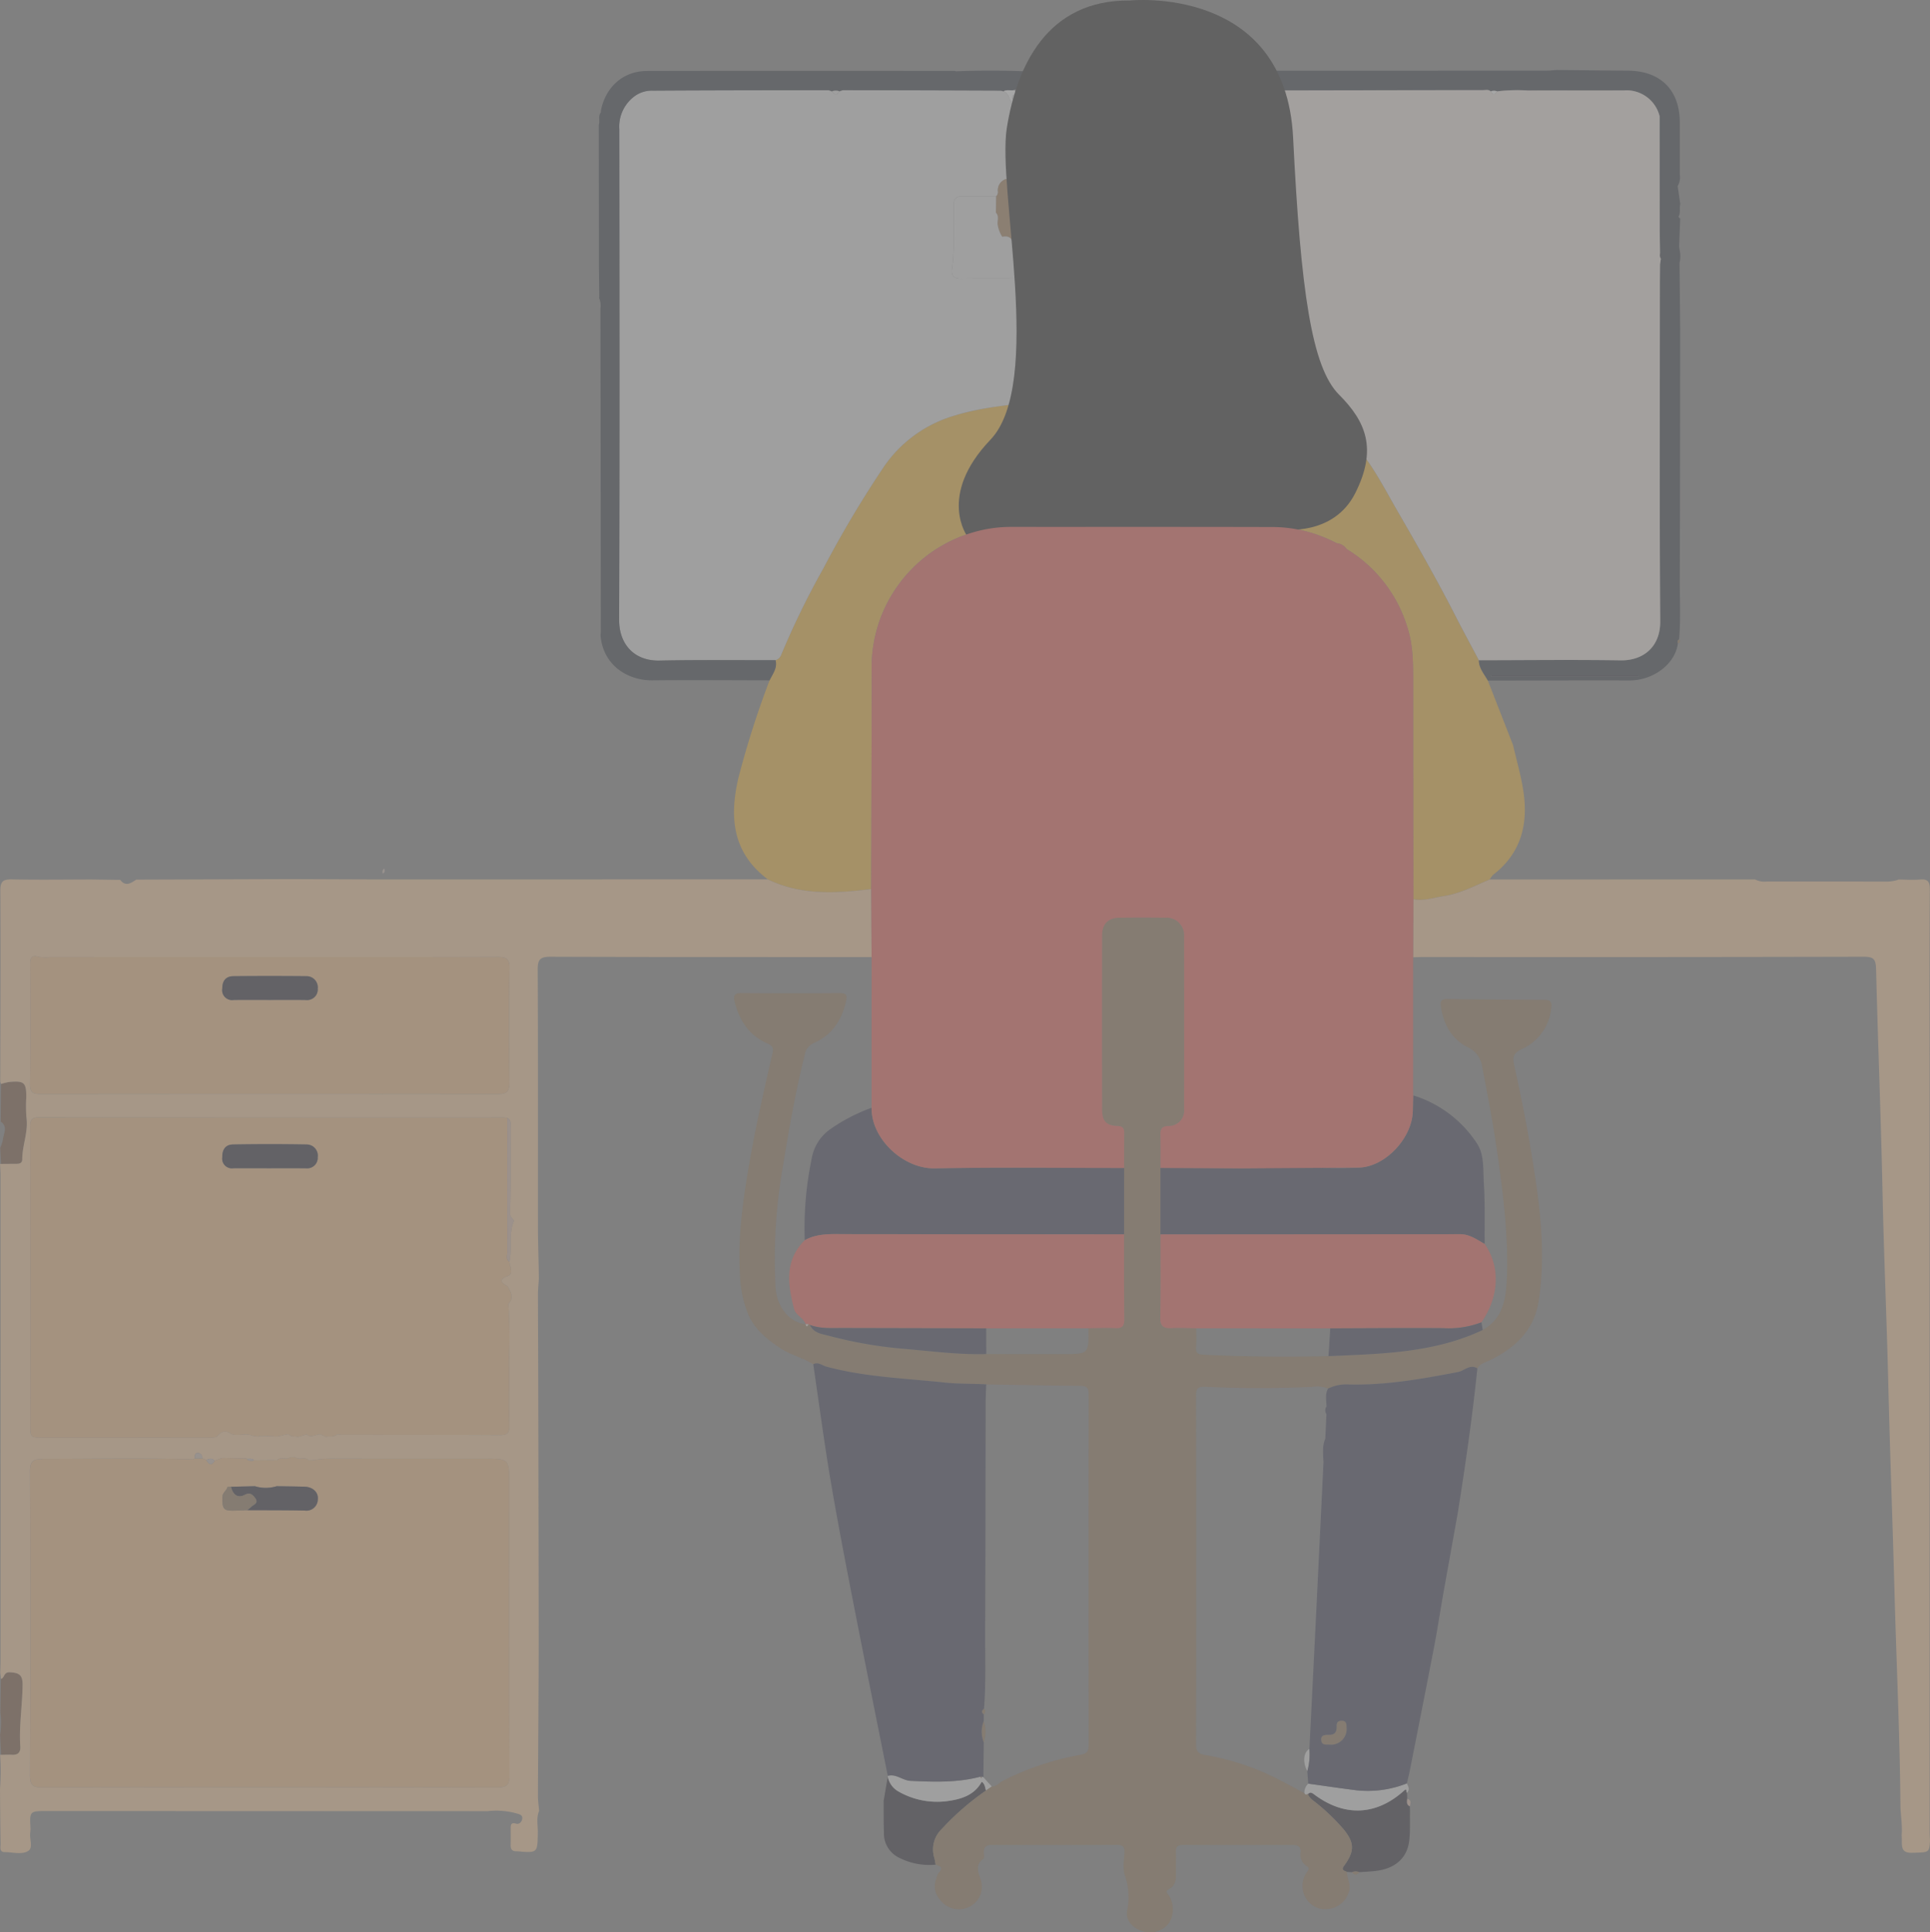<svg xmlns="http://www.w3.org/2000/svg" width="385.805" height="386.319" viewBox="0 0 385.805 386.319">
  <rect x="0" y="0" width="385.805" height="386.319" fill="#808080" stroke="none"/>
  <g id="Artwork_41" data-name="Artwork 41" transform="translate(192.902 193.159)" opacity="0.3">
    <g id="Group_3879" data-name="Group 3879" transform="translate(-192.902 -193.159)">
      <path id="Path_5850" data-name="Path 5850" d="M4.452,241.469c-.01.833-.593.919-1.235.919-1,0-2,.01-3,.019L.05,239.191A7.877,7.877,0,0,0,.6,237.507c.115-1.206,1.034-2.546-.45-3.551q.029-3.776.057-7.532a11.364,11.364,0,0,1,1.732-.412c2.929-.239,3.331.144,3.321,3.082a29.06,29.06,0,0,0,.029,3.981C5.706,235.966,4.452,238.646,4.452,241.469Z" transform="translate(-0.002 -9.701)" fill="#744c32"/>
      <path id="Path_5851" data-name="Path 5851" d="M4.059,364.16c.077,1.177-.45,1.732-1.646,1.675-.727-.038-1.464,0-2.192.01-.067-1.34-.134-2.68-.191-4.029a15.349,15.349,0,0,0,.057-4.393q.043-3.374.105-6.766c.756-.163.5-1.378,1.771-1.311,1.828.1,2.574.5,2.555,2.5C4.48,355.949,3.782,360.035,4.059,364.16Z" transform="translate(-0.001 -14.999)" fill="#744c32"/>
      <path id="Path_5852" data-name="Path 5852" d="M205.014,373.93a53.471,53.471,0,0,0-8.9,7.749,5.648,5.648,0,0,0-1.417,5.709c.121.441.172.9.257,1.353a13.245,13.245,0,0,1-7.15-1.32,5.372,5.372,0,0,1-3.184-5.062c-.07-2.125-.04-4.253-.055-6.379l.83-4.839a4.3,4.3,0,0,0,2.2,3.008,15.585,15.585,0,0,0,9.595,1.9c2.779-.38,5.473-1.114,6.983-3.886C204.813,372.606,204.824,373.311,205.014,373.93Z" transform="translate(-7.925 -15.935)" fill="#1d1b28"/>
      <path id="Path_5853" data-name="Path 5853" d="M205.051,373.919c-.189-.619-.2-1.324-.842-1.764-1.509,2.772-4.2,3.506-6.983,3.886a15.585,15.585,0,0,1-9.595-1.9,4.3,4.3,0,0,1-2.2-3.008l0-.157c1.686-.466,2.944.924,4.564,1,4.667.223,9.306.379,13.88-.818l.276.283.063-.305a.766.766,0,0,1,.325.114q.84.93,1.681,1.86Z" transform="translate(-7.962 -15.924)" fill="#e7e7e7"/>
      <path id="Path_5854" data-name="Path 5854" d="M280.98,390.3c-.553-.229-1.21-.36-.582-1.21,2.194-2.971,2.08-4.681-.138-7.367a40.945,40.945,0,0,0-6.271-5.872,3.633,3.633,0,0,1-.828-1.073c.488-.561.858-.267,1.338.09,6.016,4.474,12.362,4.18,17.885-.8.732-.66.341.342.587.4l.056,1.218c-.032.568-.191,1.182.515,1.5q.02.474.041.946c-.039,1.976.078,3.971-.152,5.925-.417,3.538-2.881,5.638-6.836,6.069-1.05.114-2.108.155-3.162.229a1.922,1.922,0,0,0-1.447.01Z" transform="translate(-11.729 -16.051)" fill="#1d1b28"/>
      <path id="Path_5855" data-name="Path 5855" d="M282.381,391.1a1.922,1.922,0,0,1,1.447-.01C283.35,391.738,282.867,391.718,282.381,391.1Z" transform="translate(-12.125 -16.786)" fill="#8f714f"/>
      <path id="Path_5856" data-name="Path 5856" d="M273.213,372.6c3.259.45,6.513.936,9.776,1.339a21.183,21.183,0,0,0,9.942-1.39c.286.621.662,1.242.009,1.868-.246-.062.145-1.064-.587-.4-5.522,4.976-11.869,5.271-17.885.8-.48-.357-.85-.651-1.338-.09-.26.033-.559.19-.685-.212A2.446,2.446,0,0,1,273.213,372.6Z" transform="translate(-11.697 -15.996)" fill="#e7e7e7"/>
      <path id="Path_5857" data-name="Path 5857" d="M294.431,377.272c-.706-.315-.546-.928-.515-1.5C294.828,376.019,294.588,376.66,294.431,377.272Z" transform="translate(-12.618 -16.134)" fill="#dfb7a5"/>
      <path id="Path_5858" data-name="Path 5858" d="M205.045,371.145l-.063.305-.276-.283A.466.466,0,0,1,205.045,371.145Z" transform="translate(-8.789 -15.934)" fill="#8f714f"/>
      <path id="Path_5859" data-name="Path 5859" d="M305.081,178.183a4.351,4.351,0,0,0-.7.938c-3.024,1.263-5.943,2.842-9.226,3.331-2,.3-3.962,1.034-6.039.622q-.029-21.663-.048-43.336c0-3.79.019-7.551-1.225-11.245a27.692,27.692,0,0,0-12.078-15.428A2.644,2.644,0,0,0,273.8,111.9a29,29,0,0,0-7.743-2.747h-.01a26.441,26.441,0,0,0-5.015-.5c-17.466-.048-34.942-.019-52.409-.029a26.869,26.869,0,0,0-7.484,1.081c-.479.144-.957.287-1.426.459a28.111,28.111,0,0,0-18.9,26.683c.048,3.465.01,6.929.01,10.4q-.043,16.9-.086,33.794c-7.025.871-14.011,1.3-20.663-1.934-7.073-5.292-7.733-12.4-5.876-20.317a182.983,182.983,0,0,1,6.221-19.486c.613-1.273,1.589-2.45,1.2-4.02a1.769,1.769,0,0,0,1.043-.881,165.894,165.894,0,0,1,8.527-17.5A220.011,220.011,0,0,1,183.276,96.6,25.887,25.887,0,0,1,197.335,86.41c.431-.135.852-.258,1.282-.374a65.992,65.992,0,0,1,9.58-1.77c.967-.124,1.943-.23,2.919-.345l2.909-.345a7.719,7.719,0,0,0,6.47-4.833,8.658,8.658,0,0,1,.785-1.11,3.672,3.672,0,0,0,.794,0,45.523,45.523,0,0,1,12.069-.861c4.154.163,8.154,1.215,12.279,1.4,1.627.067,2.383.785,2.6,2.536.3,2.316,1.732,3.292,4.087,3.6,3.828.5,7.656.976,11.456,1.646,5.714,1,10.729,3.34,14.366,8.087.278.364.546.727.794,1.09.479.671.938,1.35,1.369,2.039.22.325.431.66.632,1,.239.392.479.793.718,1.2.3.507.6,1.024.89,1.541.392.68.785,1.369,1.168,2.058.488.861.976,1.723,1.474,2.584,3.962,6.862,7.9,13.752,11.5,20.816,1.531,3.005,3.149,5.963,4.728,8.939.01,1.617,1.081,2.766,1.8,4.058q2.527,6.46,5.044,12.911c.68,2.957,1.531,5.9,2.01,8.891C312.144,167.865,310.757,173.79,305.081,178.183Z" transform="translate(-6.583 -3.293)" fill="#fdb82a"/>
      <path id="Path_5860" data-name="Path 5860" d="M79.964,182.454a.741.741,0,0,1,.289-1.01C80.4,181.851,80.4,182.214,79.964,182.454Z" transform="translate(-3.429 -7.79)" fill="#d0bbb0"/>
      <path id="Path_5861" data-name="Path 5861" d="M102.082,309.669c0-4.948,0-4.958-5.072-4.958q-14.815,0-29.621-.01a25.286,25.286,0,0,0-4.584.306l-.823.029c-.756-.833-1.914.038-2.708-.632-.316.01-.632.01-.947.01-.794.651-1.952-.211-2.708.622l-.823-.029-3.694.029c-.163.029-.316.057-.479.1-.383-.067-.8-.01-1.053-.412l-.038-.057c-1.617-.029-3.225-.067-4.843-.1-.507.182-1.014.354-1.512.536-.632,1.091-1.168.794-1.646-.124-.258-.105-.507-.22-.756-.335-.526.01-1.053.01-1.57.01-.124.067-.239.134-.364.2-10-.306-20-.1-30-.105-.134,0-.268.067-.4.067-1.646-.057-2.173.622-2.163,2.374q.115,30.42,0,60.841c0,1.933.526,2.421,2.441,2.412q45.437-.086,90.864.01c2.039,0,2.565-.507,2.555-2.546C102.043,348.5,102.082,329.078,102.082,309.669Zm-40.914,5.407c-3.838-.077-7.685-.057-11.523-.077l-2.163.086c-2.546.086-2.8-.172-2.747-2.766.01-.823.833-1.225,1.014-1.962.23-.01.45-.029.68-.038l4.785-.115a7.375,7.375,0,0,0,4.364,0c1.857.029,3.7.048,5.561.1,1.608.038,2.8,1.1,2.661,2.5A2.286,2.286,0,0,1,61.167,315.076Z" transform="translate(-0.269 -13.07)" fill="#f9bb7d"/>
      <path id="Path_5862" data-name="Path 5862" d="M101.911,270.683c1.206-1.206.459-2.335-.134-3.474-1.2-.66-2.019-1.349-.029-2.048,1-.345.6-1.139.622-1.8a.212.212,0,0,0-.134-.162c-.038-.306-.077-.6-.124-.909-.756-.45-.431-1.2-.431-1.809q-.029-13.48,0-26.951a7.687,7.687,0,0,0-.794-.078q-46.413,0-92.826-.037c-1.694,0-1.761.766-1.761,2.058q.043,29.616.019,59.213c0,2.776,0,2.785,2.766,2.795q16.208,0,32.406-.01a8.518,8.518,0,0,0,1.483-.038,2.257,2.257,0,0,0,.68-.22c.067-.067.124-.134.182-.191a1.625,1.625,0,0,1,.182-.182c.057-.057.115-.115.172-.163a1.6,1.6,0,0,1,2.106-.058c1.3.738,3.015-.229,4.469.479.392.049.785.1,1.187.154l.144-.134,2.622.029c1.129.306,2.163-.306,3.244-.364.479.613,1.244.287,1.818.554.6-.171,1.2-.353,1.79-.525.947.833,1.9-.144,2.852.01.345.172.689.335,1.034.5.7-.3,1.589.153,2.2-.536.287.029.584.057.881.1,10.595.01,21.189,0,31.784.067,1.474.01,1.8-.555,1.78-1.885-.057-4.728.01-9.465-.038-14.193A100.38,100.38,0,0,0,101.911,270.683ZM61.475,243.6c-2.46-.029-4.919-.01-7.379-.01-2.393,0-4.785-.01-7.178,0a1.93,1.93,0,0,1-2.211-2.182c-.038-1.5.622-2.536,2.106-2.565q7.379-.129,14.758,0a2.237,2.237,0,0,1,2.211,2.565A2.093,2.093,0,0,1,61.475,243.6Z" transform="translate(-0.271 -10.022)" fill="#f9bb7d"/>
      <path id="Path_5863" data-name="Path 5863" d="M102.13,202.175c.029-1.943-.651-2.287-2.4-2.278-15.217.057-30.435.038-45.652.038q-21.922,0-43.843-.01a7.951,7.951,0,0,1-2.192-.057c-1.637-.479-1.742.354-1.742,1.637.038,7.944.067,15.887-.019,23.821-.019,1.665.565,1.981,2.067,1.981q45.752-.057,91.5,0c1.78.01,2.287-.574,2.268-2.307C102.034,217.393,102.005,209.784,102.13,202.175ZM61.369,208.5c-2.393-.038-4.785-.01-7.178-.01s-4.785-.029-7.178.01a1.993,1.993,0,0,1-2.316-2.287c.01-1.512.7-2.45,2.22-2.469q7.278-.072,14.557,0a2.238,2.238,0,0,1,2.307,2.469A2.128,2.128,0,0,1,61.369,208.5Z" transform="translate(-0.27 -8.575)" fill="#f9bb7d"/>
      <path id="Path_5864" data-name="Path 5864" d="M107.22,254.284c-1.024,2.613-.268,5.379-.833,8.011-.756-.45-.431-1.2-.431-1.809q-.029-13.48,0-26.951c.928.488.651,1.378.651,2.134.01,5.666.067,11.332-.086,16.988C106.493,253.538,107.421,253.777,107.22,254.284Z" transform="translate(-4.546 -10.027)" fill="#dfb7a5"/>
      <path id="Path_5865" data-name="Path 5865" d="M174.157,185.636c-7.025.871-14.011,1.3-20.663-1.934q-38.876,0-77.752.011-8.542-.029-17.084-.067H57.615l-30.387.105c-1.053.689-2.106,1.483-3.187.048-1.952-.019-3.9-.048-5.848-.077-5.264.01-10.528.086-15.792-.02-1.771-.028-2.354.374-2.335,2.279.067,12.729.01,25.448-.019,38.177.057.153.105.3.153.45a11.364,11.364,0,0,1,1.732-.412c2.929-.239,3.331.144,3.321,3.082a29.06,29.06,0,0,0,.029,3.981c.421,2.89-.833,5.57-.833,8.393-.01.833-.593.919-1.235.919-1,0-2,.01-3,.019a1.549,1.549,0,0,0-.211-.01c.038.794.1,1.589.1,2.393q.014,48.466,0,96.931c0,.794-.038,1.6-.057,2.393.048.412.1.833.144,1.244.756-.163.5-1.378,1.771-1.311,1.828.1,2.574.5,2.555,2.5-.038,4.107-.737,8.193-.459,12.318.077,1.177-.45,1.732-1.646,1.675-.727-.038-1.464,0-2.192.01-.067,0-.134-.01-.2-.01A46.665,46.665,0,0,1,0,365.564c.029,3.656.057,7.322.115,10.978.01.67-.3,1.646.861,1.646,1.589,0,3.4.574,4.69-.258,1-.641.211-2.354.373-3.579.038-.268.048-.536.067-.8-.2-3.579-.2-3.579,3.254-3.579l83.2.029h1.263c1.168.01,2.335.01,3.512.01a15.129,15.129,0,0,1,5.9.431c.565.163,1.292.3,1.158,1.09-.105.6-.565,1.159-1.273.948-.947-.278-1.034.23-1.034.909,0,1.139.019,2.268-.01,3.4-.019.833.325,1.254,1.168,1.225a1.416,1.416,0,0,1,.2.01c4.048.335,4.01.335,4.068-3.752.019-1.436-.335-2.909.258-4.326-.077-1-.23-1.991-.23-2.986.038-10.739.153-21.477.144-32.215q-.029-34.024-.144-68.038c0-1.062.124-2.134.182-3.2-.01-.469-.01-.938-.019-1.407-.057-2.929-.153-5.857-.163-8.786-.01-17.2.029-34.4-.048-51.586-.01-2.029.517-2.565,2.565-2.555,21.39.077,42.781.048,64.181.057Q174.19,192.436,174.157,185.636ZM6.029,200.815c0-1.282.105-2.115,1.742-1.637a7.951,7.951,0,0,0,2.192.057q21.922.014,43.843.01c15.217,0,30.435.019,45.652-.038,1.751-.01,2.431.335,2.4,2.278-.124,7.609-.1,15.217-.019,22.826.019,1.732-.488,2.316-2.268,2.307q-45.752-.057-91.5,0c-1.5,0-2.086-.316-2.067-1.981C6.1,216.7,6.068,208.758,6.029,200.815ZM99.3,365.267q-45.437-.1-90.864-.01c-1.914.01-2.441-.479-2.441-2.412q.115-30.42,0-60.841c-.01-1.751.517-2.431,2.163-2.374.134,0,.268-.067.4-.067,10,.01,20-.2,30,.105.124-.067.239-.134.364-.2.038-.431-.048-1.014.507-1.081.7-.086.947.479,1.062,1.072.249.115.5.23.756.335.574-.288,1.129-.44,1.646.124.5-.182,1-.354,1.512-.536,1.617.029,3.225.067,4.843.1l.038.057c.526.048,1.1-.172,1.531.316l3.694-.029.823.029c.756-.833,1.914.029,2.708-.622.316,0,.632,0,.947-.01.794.67,1.952-.2,2.708.632l.823-.029a25.286,25.286,0,0,1,4.584-.306q14.8.029,29.621.01c5.072,0,5.072.01,5.072,4.958,0,19.409-.038,38.828.048,58.237C101.87,364.76,101.343,365.267,99.3,365.267Zm3.369-113.125c-1.024,2.613-.268,5.379-.833,8.011.048.306.086.6.124.909a.212.212,0,0,1,.134.162c-.019.661.383,1.456-.622,1.8-1.991.7-1.168,1.388.029,2.048.593,1.139,1.34,2.268.134,3.474a100.379,100.379,0,0,1,.153,10.183c.048,4.728-.019,9.465.038,14.193.019,1.33-.306,1.895-1.78,1.885-10.595-.067-21.189-.057-31.784-.067-.3-.038-.593-.067-.881-.1-.613.689-1.5.239-2.2.536-.345-.163-.689-.325-1.034-.5-.947-.153-1.9.823-2.852-.01-.593.172-1.187.354-1.79.525-.574-.267-1.34.058-1.818-.554-1.081.057-2.115.67-3.244.364l-2.622-.029-.144.134c-.4-.057-.794-.105-1.187-.154-1.455-.707-3.168.259-4.469-.479a1.6,1.6,0,0,0-2.106.058c-.057.048-.115.105-.172.163a1.628,1.628,0,0,0-.182.182c-.057.057-.115.124-.182.191v.01a2.536,2.536,0,0,1-.68.211,8.518,8.518,0,0,1-1.483.038q-16.208.014-32.406.01c-2.766-.01-2.766-.019-2.766-2.795q0-29.6-.019-59.214c0-1.292.067-2.058,1.761-2.058q46.413.072,92.826.037a7.687,7.687,0,0,1,.794.078c.928.488.651,1.378.651,2.134.01,5.666.067,11.332-.086,16.988C101.946,251.4,102.875,251.635,102.674,252.142Z" transform="translate(0 -7.885)" fill="#fecd98"/>
      <path id="Path_5866" data-name="Path 5866" d="M42.25,304.607c-.526.01-1.053.01-1.57.01.038-.431-.048-1.014.507-1.081C41.886,303.448,42.135,304.013,42.25,304.607Z" transform="translate(-1.747 -13.032)" fill="#d0bbb0"/>
      <path id="Path_5867" data-name="Path 5867" d="M44.756,305.118c-.632,1.091-1.168.794-1.646-.124C43.684,304.705,44.239,304.553,44.756,305.118Z" transform="translate(-1.851 -13.084)" fill="#d0bbb0"/>
      <path id="Path_5868" data-name="Path 5868" d="M207.918,21.689a65.79,65.79,0,0,0-.212,13.065c-.244.491-.318.959.19,1.344l.123,1.518c-.747.044-.791-1.407-1.721-.86a2.324,2.324,0,0,0-1.264,2.26,1.17,1.17,0,0,1-.364,1.066c-2.26,0-4.52.017-6.78,0-1.025-.01-1.651.321-1.661,1.467-.042,4.375.187,8.756-.375,13.117-.179,1.387.515,1.876,1.87,1.86,4.12-.048,8.242-.055,12.362.011a2.251,2.251,0,0,0,2.089-1.2A116.762,116.762,0,0,0,219.5,72.225a3.353,3.353,0,0,1,.749,2.925,7.776,7.776,0,0,0-.787,1.107A7.721,7.721,0,0,1,213,81.091c-5.595.691-11.229,1.122-16.7,2.83a25.888,25.888,0,0,0-14.055,10.2,220.4,220.4,0,0,0-12.085,20.3,166.7,166.7,0,0,0-8.529,17.5,1.727,1.727,0,0,1-1.046.877c-7.739.011-15.48-.084-23.215.076-4.961.1-8.079-3.2-8.06-8.175.12-32.689.076-65.38.037-98.069a7.543,7.543,0,0,1,3.358-6.8,5.887,5.887,0,0,1,3.4-.905c11.673-.071,23.349-.079,35.023-.092a2.376,2.376,0,0,1,.715.245c.518.78,1.031.8,1.535-.013a2.386,2.386,0,0,1,.715-.239q15.737.027,31.472.088a2.282,2.282,0,0,1,.568.153C207.357,19.514,207.33,20.81,207.918,21.689Z" transform="translate(-5.552 -0.808)" fill="#e7e7e7"/>
      <path id="Path_5869" data-name="Path 5869" d="M398.478,375.919c-.16,2.424-.162,2.313-3.629,2.4-2.081.05-2.013-1.179-2-2.562,0-.329-.023-.659-.036-.99.175-2.007-.229-3.993-.246-5.986-.123-14.21-.807-28.4-1.185-42.6-.368-13.869-.91-27.732-1.242-41.6-.306-12.8-.883-25.6-1.155-38.4-.316-14.873-.92-29.734-1.291-44.6-.048-1.92-.512-2.411-2.441-2.407q-43.949.1-87.9.049c-.733,0-1.467.036-2.2.056q.026-5.8.054-11.6c2.075.409,4.041-.329,6.038-.626,3.285-.488,6.208-2.062,9.229-3.331l53.021-.011a4.111,4.111,0,0,0,2.311.424q11.946-.009,23.892.01a7.3,7.3,0,0,0,2.528-.412c1.4.007,2.808.118,4.2,0,1.553-.138,2.028.35,2.018,1.965-.068,12.069-.032,24.138-.032,36.208q0,76.115,0,152.232C398.407,374.721,398.453,375.32,398.478,375.919Z" transform="translate(-12.673 -7.887)" fill="#fecd98"/>
      <path id="Path_5870" data-name="Path 5870" d="M224.3,77.508a3.353,3.353,0,0,0-.749-2.925c1.017-.1,2.153.372,2.991-.634.1-.124.394-.245.5-.187,4.469,2.342,9.335.919,13.991,1.47,2.834.336,5.691-.5,8.545-.077q-.072,1.441-.143,2.883c-4.121-.18-8.128-1.232-12.277-1.393a45.219,45.219,0,0,0-12.072.858A3.565,3.565,0,0,1,224.3,77.508Z" transform="translate(-9.599 -3.166)" fill="#f2ae8e"/>
      <path id="Path_5871" data-name="Path 5871" d="M196.486,14.887a1.947,1.947,0,0,0-.391-.079c-20.473,0-40.946-.033-61.419.018-4.7.011-8.234,3.176-9.174,7.853l-.011.413q.02,17.859.035,35.72-.009-17.86-.035-35.72c-.621.744-.143,1.673-.419,2.474q.013,14.151.025,28.3.039,3.1.073,6.2a.839.839,0,0,0,.16-.123.838.838,0,0,1-.163.128l-.053.09a3.92,3.92,0,0,1,.279,2.144q.053,32.348.08,64.7a5.951,5.951,0,0,1-.059.594c.457,6.1,5.515,9.108,10.389,9.06,7.8-.078,15.607-.01,23.41,0,.607-1.281,1.589-2.45,1.191-4.027-7.739.011-15.48-.084-23.215.076-4.961.1-8.079-3.2-8.06-8.175.12-32.689.076-65.38.037-98.069a7.543,7.543,0,0,1,3.358-6.8,5.887,5.887,0,0,1,3.4-.905c11.674-.071,23.349-.079,35.023-.092a2.376,2.376,0,0,1,.715.245,2.19,2.19,0,0,1,1.535-.013,2.386,2.386,0,0,1,.715-.239q15.737.027,31.472.088a2.264,2.264,0,0,1,.568.153c.72-.435,1.538-.047,2.284-.274,1.3-.914,1.444-2.508,2.215-3.733Q203.467,14.622,196.486,14.887Z" transform="translate(-5.37 -0.633)" fill="#282f39"/>
      <path id="Path_5872" data-name="Path 5872" d="M211.365,21.687c-.589-.879-.562-2.174-1.784-2.622.719-.435,1.537-.047,2.283-.274.051.282.1.566.15.848-.674.124-.774.528-.534,1.1Z" transform="translate(-8.999 -0.806)" fill="#fefefe"/>
      <path id="Path_5873" data-name="Path 5873" d="M263.139,37.219c1.43-.689,2.888-.634,2.995,1.168.209,3.583.4,7.222-1.2,10.647a2.915,2.915,0,0,1-1.394,1.576,13.254,13.254,0,0,0-3.612,2.33c.136-2.736,1.164-5.3,1.592-7.98.407-2.558.846-5.108,1.06-7.692Z" transform="translate(-11.16 -1.58)" fill="#f2ae8e"/>
      <path id="Path_5874" data-name="Path 5874" d="M209.276,48.946a6.478,6.478,0,0,1-.935-2.54c-.036-.772.333-1.6-.33-2.286q.019-1.621.039-3.241a1.17,1.17,0,0,0,.364-1.066,2.324,2.324,0,0,1,1.264-2.26c.93-.546.974.9,1.721.86.79,3.044.815,6.215,1.658,9.275a24.858,24.858,0,0,1,1.271,4.731,2.784,2.784,0,0,0-2.631-1.214C211.449,49.855,211.151,48.557,209.276,48.946Z" transform="translate(-8.931 -1.607)" fill="#a67c52"/>
      <path id="Path_5875" data-name="Path 5875" d="M263.447,27.845c.163,1.305.58,2.626-.235,3.872C263.009,30.409,262.677,29.094,263.447,27.845Z" transform="translate(-11.291 -1.195)" fill="#d0bbb0"/>
      <path id="Path_5876" data-name="Path 5876" d="M263.213,22.556c.791.968.4,2.027.239,3.069C262.715,24.654,263,23.6,263.213,22.556Z" transform="translate(-11.291 -0.968)" fill="#d0bbb0"/>
      <path id="Path_5877" data-name="Path 5877" d="M263.329,20.824a.778.778,0,0,1-.3.076,3.022,3.022,0,0,1-.591-2.018c.286-.06.579-.162.806.133Q263.286,19.92,263.329,20.824Z" transform="translate(-11.268 -0.807)" fill="#d0bbb0"/>
      <path id="Path_5878" data-name="Path 5878" d="M263.253,37.175l-.56.05A1.265,1.265,0,0,1,263,35.787Q263.128,36.48,263.253,37.175Z" transform="translate(-11.275 -1.536)" fill="#d0bbb0"/>
      <path id="Path_5879" data-name="Path 5879" d="M211.4,36.812c-.508-.385-.434-.853-.19-1.344A.94.94,0,0,1,211.4,36.812Z" transform="translate(-9.061 -1.522)" fill="#f2ae8e"/>
      <path id="Path_5880" data-name="Path 5880" d="M211.56,20.774c-.24-.568-.14-.972.534-1.1A.931.931,0,0,1,211.56,20.774Z" transform="translate(-9.079 -0.844)" fill="#e7e7e7"/>
      <path id="Path_5881" data-name="Path 5881" d="M263.365,20.833l-.086-1.81,1.264.059Z" transform="translate(-11.304 -0.816)" fill="#fefefe"/>
      <path id="Path_5882" data-name="Path 5882" d="M312.661,19.075c-.434.714-.869.8-1.307,0A1.415,1.415,0,0,1,312.661,19.075Z" transform="translate(-13.369 -0.812)" fill="#fefefe"/>
      <path id="Path_5883" data-name="Path 5883" d="M350.454,134.39c-.115-.335-.131-.641.24-.836C351.068,133.964,350.855,134.2,350.454,134.39Z" transform="translate(-15.044 -5.734)" fill="#8f714f"/>
      <path id="Path_5884" data-name="Path 5884" d="M311.455,141.1H340.96v.212H311.444Z" transform="translate(-13.372 -6.058)" fill="#1d1b28"/>
      <path id="Path_5885" data-name="Path 5885" d="M346.932,53.206h0a5.687,5.687,0,0,0,.026-2.561q-.056-.382-.11-.766h0q.108-2.766.216-5.535l-.35-.368c.48-.8.147-1.709.364-2.544q-.258-1.8-.519-3.606a3.54,3.54,0,0,0,.428-2.309q0-5.2,0-10.4c-.011-6.5-3.848-10.318-10.386-10.362-4.727-.032-9.454-.087-14.18-.132-.726.045-1.452.129-2.178.13q-28.553.01-57.106.01c-.8,0-1.593.064-2.389.1.389,1.343,1.41,2.418,1.619,3.838.286-.06.579-.162.806.133l1.264.059a10.549,10.549,0,0,1,1.364-.175q20.931-.047,41.862-.066c.51,0,1.07-.178,1.521.243a1.415,1.415,0,0,1,1.307,0,34,34,0,0,1,6.17-.167c6.4-.036,12.8.011,19.205-.022a6.809,6.809,0,0,1,7.087,5.169q.01,11.416.02,22.834l.652.027a9.89,9.89,0,0,0,1,1.638,9.89,9.89,0,0,1-1-1.638l-.652-.027q.032,2.212.062,4.424c.618.006,1.019.236,1.1.8-.077-.568-.478-.8-1.1-.8-.011.415-.13.846.171,1.217l-.172,1.16c-.01,1.524-.028,3.046-.028,4.57,0,22.257-.093,44.516.068,66.771.038,5.242-3.538,7.867-7.865,7.8-9.461-.144-18.924-.029-28.386-.019.015,1.615,1.08,2.763,1.8,4.063,9.442-.012,18.884-.054,28.326-.025,4.6.014,9.078-3.162,9.653-7.385-.115-.335-.131-.641.24-.836.349-3.918.13-7.846.142-11.769q.073-25.166.074-50.333Q347,59.776,346.932,53.206Zm-37.664,82.672.01-.212h29.505v.212Zm35.5-93.48a2.659,2.659,0,0,0-.74,1.974A2.659,2.659,0,0,1,344.764,42.4Zm-.583,9.807c-.027.638-.072,1.278-.094,1.916.022-.639.066-1.278.094-1.917Z" transform="translate(-11.196 -0.628)" fill="#282f39"/>
      <path id="Path_5886" data-name="Path 5886" d="M302.981,274.131c4.056-2.273,4.653-6.2,4.822-10.273.324-7.823-.591-15.565-1.646-23.295-.873-6.4-2.057-12.734-3.286-19.067a4.989,4.989,0,0,0-2.887-3.893c-3.239-1.645-4.844-4.594-5.371-8.152-.145-.984.073-1.5,1.21-1.481q9.805.126,19.611.164c1.12,0,1.368.49,1.262,1.475a10.074,10.074,0,0,1-5.924,8.37c-1.5.739-1.906,1.422-1.516,3.168,1.3,5.834,2.461,11.71,3.436,17.609,1.618,9.8,3.006,19.623,1.47,29.589-.9,5.84-4.663,9.315-9.646,11.795-.933.464-2.028.657-2.606,1.67-1.5-.91-2.574.481-3.859.729-7.2,1.391-14.4,2.663-21.788,2.5a8.2,8.2,0,0,0-4.182.81,5.742,5.742,0,0,0-3.137-.342c-7.13.309-14.261.324-21.389-.015-1.307-.062-1.884.167-1.881,1.69q.073,34.915.006,69.831c0,1.345.424,1.862,1.72,2.082a50.575,50.575,0,0,1,12.9,3.988c2.394,1.115,4.692,2.437,7.033,3.666.126.4.425.244.685.212a3.633,3.633,0,0,0,.828,1.073,40.945,40.945,0,0,1,6.271,5.872c2.217,2.686,2.331,4.4.138,7.367-.628.85.029.981.582,1.21-.039,1.421,1.014,2.706.292,4.259a4.8,4.8,0,0,1-4.009,3.146,4.453,4.453,0,0,1-4.448-2.088,4.72,4.72,0,0,1,.067-5.114c.361-.581.769-.872.047-1.359a2.787,2.787,0,0,1-1.218-2.77c.1-1.175-.6-1.463-1.63-1.461-7.274.015-14.547.027-21.821-.006-1.148-.006-1.533.428-1.479,1.541.068,1.4-.026,2.8.019,4.2.041,1.264-.134,2.406-1.36,3.069-.912.493-.353.856-.006,1.374a5.269,5.269,0,0,1-.051,5.464,4.73,4.73,0,0,1-5.374,1.552c-1.93-.583-3.29-2.244-2.976-3.984a13.543,13.543,0,0,0-.465-7.216c-.476-1.37-.125-3.042-.071-4.575.035-1.015-.318-1.432-1.374-1.428q-12.613.04-25.225.008c-1.135,0-1.559.526-1.5,1.6.022.4.112,1.006-.1,1.161-2.115,1.575-.562,3.3-.35,5.021a4.414,4.414,0,0,1-2.307,4.512,4.732,4.732,0,0,1-5.25-.522c-1.466-1.351-2.276-2.941-1.512-4.985a3.837,3.837,0,0,1,.535-1.279c1.015-1.093.153-1.3-.662-1.566-.084-.452-.136-.912-.257-1.353a5.648,5.648,0,0,1,1.417-5.709,53.471,53.471,0,0,1,8.9-7.749l1.172-.811c.952.009,1.51-.785,2.266-1.168a56.307,56.307,0,0,1,15.609-5.2c1.141-.2,1.493-.719,1.491-1.875q-.049-35.087,0-70.177c0-1.314-.4-1.7-1.705-1.71-6.261-.039-12.52-.173-18.78-.274-2.784-.147-5.562-.064-8.357-.364-7.9-.846-15.86-1.083-23.6-3.179-.807-.218-1.636-.992-2.615-.478-2.009-1.287-4.378-1.8-6.4-3.107-2.722-1.753-5.2-3.795-6.536-6.734a23.148,23.148,0,0,1-1.731-8.346c-.426-7.7.716-15.263,2.042-22.818,1.255-7.141,2.884-14.2,4.507-21.254.279-1.211-.287-1.542-1.125-1.916-3.616-1.616-5.515-4.553-6.458-8.276-.341-1.344.017-1.784,1.41-1.773q9.7.072,19.4,0c1.287-.008,1.8.216,1.445,1.7-.909,3.759-2.775,6.682-6.42,8.294a3.031,3.031,0,0,0-1.823,2.328c-1.877,7.493-3.193,15.095-4.436,22.7a106.265,106.265,0,0,0-1.4,23.891c.245,3.874,2.763,6.928,5.993,7.315l-.011-.014c.2.8.407.29.615.008a.881.881,0,0,0,.234.131c.792,1.7,2.511,1.828,3.993,2.226a86.245,86.245,0,0,0,15.02,2.576c5.413.467,10.8,1.18,16.246,1.031,5.106.006,10.212.022,15.318.014,5.209-.007,5.209-.017,5.122-5.168,1.793-.013,3.59-.111,5.377-.013,1.429.078,1.8-.473,1.784-1.835-.07-5.645-.041-11.29-.048-16.935q.006-6.635.011-13.27c0-2.268-.027-4.537.024-6.8.024-1.035-.19-1.565-1.4-1.611-2.221-.085-3.009-1-3.012-3.277q-.023-17.411,0-34.822c0-2.267,1.193-3.489,3.421-3.519q4.6-.062,9.205,0a3.493,3.493,0,0,1,3.751,3.752q.034,17.211,0,34.422a3.077,3.077,0,0,1-3.21,3.452c-1.113.075-1.542.509-1.524,1.594.037,2.268.02,4.536.025,6.8q0,6.648,0,13.3c-.006,5.537.046,11.073-.052,16.608-.03,1.71.593,2.236,2.212,2.145,1.661-.094,3.332.007,5,.022-.007,1.266.056,2.537-.041,3.8-.09,1.176.412,1.417,1.489,1.473,8.324.427,16.649.457,24.978.295C282.646,278.886,293.2,278.758,302.981,274.131Z" transform="translate(-6.584 -8.23)" fill="#8f714f"/>
      <path id="Path_5887" data-name="Path 5887" d="M231.928,243.446q-.006,6.634-.011,13.269-27.851-.013-55.7-.034c-2.782,0-5.576-.209-8.137,1.214a69.471,69.471,0,0,1,1.416-16.438,9.031,9.031,0,0,1,3.739-5.79,35.442,35.442,0,0,1,8.206-4.246c-.088,6.144,6.29,12.228,12.65,12.107C206.7,243.285,219.315,243.449,231.928,243.446Z" transform="translate(-7.217 -9.936)" fill="#31334c"/>
      <path id="Path_5888" data-name="Path 5888" d="M257.8,252.37" transform="translate(-11.069 -10.836)" fill="#8d7601"/>
      <path id="Path_5889" data-name="Path 5889" d="M257.627,248c.407-.586,1.9-.644,1-1.679-.571-.661-1.522-.271-2.165.248a2.018,2.018,0,0,0-.657,2.336Z" transform="translate(-10.978 -10.561)" fill="#8d7601"/>
      <path id="Path_5890" data-name="Path 5890" d="M268.864,243.248l.614-.009c4.256.023,8.524.256,12.765.017,5.271-.3,10.427-5.972,10.583-11.238.032-1.063.049-2.128.073-3.192a23.487,23.487,0,0,1,12.823,9.73c1.42,2.281,1.135,5.175,1.3,7.8.261,4.047.131,8.121.167,12.182-1.549-.872-3.011-1.96-4.908-1.958l-59.893.04q0-6.648,0-13.3l16.411.086Z" transform="translate(-10.408 -9.825)" fill="#31334c"/>
      <path id="Path_5891" data-name="Path 5891" d="M268.161,243.981" transform="translate(-11.514 -10.475)" fill="#8d7601"/>
      <path id="Path_5892" data-name="Path 5892" d="M264.685,243.977l1.074-.022" transform="translate(-11.365 -10.474)" fill="none"/>
      <path id="Path_5893" data-name="Path 5893" d="M167.941,259.027c2.561-1.422,5.355-1.217,8.137-1.214q27.849.039,55.7.034c.007,5.646-.022,11.291.048,16.936.016,1.362-.355,1.912-1.784,1.835-1.787-.1-3.584,0-5.377.013l-20.454.014q-14.385-.03-28.77-.061c-2.178,0-4.375.171-6.475-.633a.881.881,0,0,1-.234-.131l-.615-.008.011.014c-.422-1.292-1.983-1.779-2.317-3.063C164.546,267.9,163.864,263.082,167.941,259.027Z" transform="translate(-7.077 -11.069)" fill="#f5584c"/>
      <path id="Path_5894" data-name="Path 5894" d="M65.6,313.059a2.286,2.286,0,0,1-2.632,2.278c-3.838-.077-7.685-.057-11.523-.077a5.4,5.4,0,0,0,.775-.6c.469-.517,1.656-.737.842-1.828-.536-.718-1.014-1.178-2.134-.6-1.455.737-2.335-.211-2.7-1.646l4.785-.115a7.375,7.375,0,0,0,4.364,0c1.857.029,3.7.048,5.561.1C64.548,310.6,65.744,311.661,65.6,313.059Z" transform="translate(-2.071 -13.33)" fill="#1d1b28"/>
      <path id="Path_5895" data-name="Path 5895" d="M52.145,314.662a5.4,5.4,0,0,1-.775.6l-2.163.086c-2.546.086-2.8-.172-2.747-2.766.01-.823.833-1.225,1.014-1.962.23-.01.45-.029.68-.038.364,1.436,1.244,2.383,2.7,1.646,1.12-.575,1.6-.115,2.134.6C53.8,313.925,52.614,314.145,52.145,314.662Z" transform="translate(-1.995 -13.335)" fill="#8f714f"/>
      <path id="Path_5896" data-name="Path 5896" d="M53.041,305.05c-.163.029-.316.057-.479.1-.383-.067-.8-.01-1.053-.412C52.036,304.782,52.611,304.562,53.041,305.05Z" transform="translate(-2.212 -13.083)" fill="#d0bbb0"/>
      <path id="Path_5897" data-name="Path 5897" d="M65.5,241.647a2.093,2.093,0,0,1-2.307,2.192c-2.46-.029-4.919-.01-7.379-.01-2.393,0-4.785-.01-7.178,0a1.93,1.93,0,0,1-2.211-2.182c-.038-1.5.622-2.536,2.106-2.565q7.379-.129,14.758,0A2.237,2.237,0,0,1,65.5,241.647Z" transform="translate(-1.993 -10.262)" fill="#1d1b28"/>
      <path id="Path_5898" data-name="Path 5898" d="M55.916,208.669c-2.393,0-4.785-.026-7.178.008a1.99,1.99,0,0,1-2.314-2.288c0-1.51.692-2.448,2.217-2.463q7.278-.07,14.556,0a2.24,2.24,0,0,1,2.311,2.47,2.132,2.132,0,0,1-2.413,2.285C60.7,208.639,58.31,208.669,55.916,208.669Z" transform="translate(-1.993 -8.754)" fill="#1d1b28"/>
      <path id="Path_5899" data-name="Path 5899" d="M342.569,58.255c0-1.524.018-3.046.028-4.57l.172-1.16c-.3-.371-.182-.8-.171-1.217q-.03-2.214-.062-4.424-.01-11.417-.02-22.834a6.809,6.809,0,0,0-7.087-5.169c-6.4.033-12.8-.014-19.205.022a34,34,0,0,0-6.17.167c-.434.714-.868.8-1.307,0-.451-.421-1.011-.243-1.521-.243q-20.931.019-41.862.066a10.549,10.549,0,0,0-1.364.175l-1.178,1.75a.778.778,0,0,1-.3.076q.082.748.162,1.5c.791.968.4,2.027.239,3.069q0,1,0,1.993c.163,1.305.58,2.626-.235,3.872q-.1,1.865-.194,3.728l.252,1.389c1.43-.689,2.888-.634,2.995,1.168.209,3.583.4,7.222-1.2,10.647a2.915,2.915,0,0,1-1.394,1.576,13.269,13.269,0,0,0-3.612,2.33c-.372,1.193-.894,2.329-1.286,3.521-1.956,5.935-4.094,11.8-7.5,17.11q-.072,1.44-.143,2.882c1.626.071,2.379.788,2.6,2.54.3,2.312,1.73,3.288,4.087,3.6,3.824.5,7.656.98,11.453,1.646,5.712,1,10.734,3.338,14.363,8.085,2.745,3.59,4.793,7.612,7.044,11.5,3.97,6.864,7.9,13.752,11.509,20.819,1.532,3,3.148,5.961,4.725,8.939,9.462-.01,18.926-.124,28.386.019,4.327.065,7.9-2.56,7.865-7.8C342.476,102.771,342.567,80.512,342.569,58.255ZM322.358,71.23l.03-.034Z" transform="translate(-10.76 -0.807)" fill="#f6ebe5"/>
      <g id="Group_3877" data-name="Group 3877" transform="translate(166.292 18.124)">
        <path id="Path_5900" data-name="Path 5900" d="M173.752,19.082c.518.78,1.031.8,1.535-.013A2.19,2.19,0,0,0,173.752,19.082Z" transform="translate(-173.752 -18.937)" fill="#e7e7e7"/>
        <path id="Path_5901" data-name="Path 5901" d="M213.932,52.573A2.785,2.785,0,0,0,211.3,51.36a4.434,4.434,0,0,1-.769,1.686,4.414,4.414,0,0,0,.768-1.685c-.248-1.351-.546-2.649-2.42-2.26a6.489,6.489,0,0,1-.936-2.54h0c-.036-.772.333-1.6-.33-2.286q.019-1.621.039-3.241c-2.26,0-4.52.017-6.78,0-1.025-.01-1.651.321-1.661,1.467-.042,4.375.187,8.756-.375,13.117-.179,1.387.515,1.876,1.87,1.86,4.12-.048,8.242-.055,12.362.011a2.252,2.252,0,0,0,2.089-1.2Z" transform="translate(-174.828 -19.885)" fill="#e7e7e7"/>
      </g>
      <path id="Path_5902" data-name="Path 5902" d="M242.392,257.864l59.893-.04c1.9,0,3.359,1.086,4.908,1.958,3.164,4.54,2.915,10.515-.653,15.66a18.366,18.366,0,0,1-7.609,1.17c-7.534-.05-15.069.016-22.6.037l-26.776-.011c-1.667-.015-3.339-.116-5-.022-1.618.091-2.241-.434-2.212-2.145C242.438,268.937,242.386,263.4,242.392,257.864Z" transform="translate(-10.405 -11.07)" fill="#f5584c"/>
      <path id="Path_5903" data-name="Path 5903" d="M277.836,277.441c7.535-.021,15.07-.087,22.6-.037a18.366,18.366,0,0,0,7.609-1.17q.132.764.263,1.529c-9.786,4.626-20.336,4.754-30.825,5.231Q277.662,280.217,277.836,277.441Z" transform="translate(-11.914 -11.86)" fill="#31334c"/>
      <path id="Path_5904" data-name="Path 5904" d="M169.151,276.767c2.1.8,4.3.628,6.475.633q14.385.034,28.77.061.007,2.57.014,5.139c-5.449.149-10.833-.564-16.246-1.031a86.245,86.245,0,0,1-15.02-2.576C171.662,278.6,169.943,278.468,169.151,276.767Z" transform="translate(-7.263 -11.883)" fill="#31334c"/>
      <path id="Path_5905" data-name="Path 5905" d="M168.263,276.622l.615.008C168.67,276.912,168.458,277.423,168.263,276.622Z" transform="translate(-7.225 -11.877)" fill="#f2d9cc"/>
      <path id="Path_5906" data-name="Path 5906" d="M257.8,252.362l.006.007" transform="translate(-11.069 -10.835)" fill="none"/>
      <path id="Path_5907" data-name="Path 5907" d="M281,232.332c.509.1.622.466.57.893a.939.939,0,0,1-.862.94c-.525.045-.688-.317-.67-.762A1.031,1.031,0,0,1,281,232.332Z" transform="translate(-12.024 -9.975)" fill="#f1695a"/>
      <path id="Path_5908" data-name="Path 5908" d="M279.744,231.2a.921.921,0,0,1-.627.768c-.279.105-.332-.13-.345-.316a.551.551,0,0,1,.557-.644C279.471,231,279.619,231.142,279.744,231.2Z" transform="translate(-11.969 -9.918)" fill="#f1695a"/>
      <path id="Path_5909" data-name="Path 5909" d="M261.181,248.551" transform="translate(-11.214 -10.672)" fill="#8d7601"/>
      <path id="Path_5910" data-name="Path 5910" d="M205.46,359.521a6.827,6.827,0,0,1,0,4.3A5.811,5.811,0,0,1,205.46,359.521Z" transform="translate(-8.804 -15.436)" fill="#8f714f"/>
      <path id="Path_5911" data-name="Path 5911" d="M205.519,356.936a.8.8,0,0,1-.053,1.171C204.957,357.692,205.018,357.3,205.519,356.936Z" transform="translate(-8.807 -15.325)" fill="#8f714f"/>
      <path id="Path_5912" data-name="Path 5912" d="M277.8,364.259c-.663-.088-1.708.268-1.842-.863-.14-1.181.853-1.122,1.647-1.123,1.15,0,1.47-.679,1.435-1.678-.025-.693.2-1.139,1-1.14.972,0,.977.636.994,1.342A3.12,3.12,0,0,1,277.8,364.259Z" transform="translate(-11.848 -15.433)" fill="#8f714f"/>
      <path id="Path_5913" data-name="Path 5913" d="M273.028,369.813c-.97-1.774-.783-3.777.416-4.467A12.63,12.63,0,0,1,273.028,369.813Z" transform="translate(-11.696 -15.686)" fill="#e7e7e7"/>
      <g id="Group_3878" data-name="Group 3878" transform="translate(162.573 235.181)">
        <path id="Path_5914" data-name="Path 5914" d="M254.035,255.435c.053.267.206.576.236.844l1.837-2.816C254.855,252.841,253.75,253.977,254.035,255.435Z" transform="translate(-173.479 -246.056)" fill="#31334c"/>
        <path id="Path_5915" data-name="Path 5915" d="M254.268,256.413l-.355.545A.464.464,0,0,0,254.268,256.413Z" transform="translate(-173.476 -246.19)" fill="#31334c"/>
        <path id="Path_5916" data-name="Path 5916" d="M250.707,248.929c-.582.512-.3,1.091-.078,1.641l1.685-1.4C251.839,248.86,251.325,248.386,250.707,248.929Z" transform="translate(-173.323 -245.858)" fill="#31334c"/>
        <path id="Path_5917" data-name="Path 5917" d="M196.079,288.641c-7.9-.846-15.86-1.083-23.6-3.179-.807-.218-1.636-.992-2.615-.478,1.146,7.755,2.164,15.532,3.47,23.26,1.438,8.506,3.089,16.978,4.739,25.447,2.183,11.2,4.455,22.391,6.689,33.586,1.686-.467,2.944.924,4.564,1,4.667.223,9.306.379,13.88-.818a.461.461,0,0,1,.339-.022.768.768,0,0,1,.326.115q.037-3.471.074-6.942a5.809,5.809,0,0,1,0-4.3q0-.652,0-1.3c-.508-.413-.447-.8.054-1.17.4-5.176.2-10.362.224-15.544.065-14.571.071-29.143.1-43.714h0l0-2.392.109-3.185C201.652,288.857,198.875,288.941,196.079,288.641Z" transform="translate(-169.867 -247.41)" fill="#31334c"/>
        <path id="Path_5918" data-name="Path 5918" d="M303.19,286.568c-7.2,1.391-14.4,2.663-21.788,2.5a8.2,8.2,0,0,0-4.182.809c-.674,1.144-.327,2.38-.326,3.585h0a1.287,1.287,0,0,0-.013,1.51q-.113,2.468-.226,4.936h0c-.67,1.528-.412,3.13-.363,4.715q-.7,14.442-1.4,28.884-.413,8.469-.842,16.935-.287,5.741-.58,11.481a12.607,12.607,0,0,1-.415,4.467l.184,2.48c3.259.45,6.513.936,9.776,1.339a21.183,21.183,0,0,0,9.942-1.39c.207-.907.437-1.809.617-2.721,1.61-8.148,3.234-16.293,4.8-24.449.652-3.39,1.175-6.8,1.757-10.209l2.978-16.587c1.543-9.639,2.932-19.3,3.936-29.011C305.546,284.927,304.475,286.32,303.19,286.568Zm-25.892,7.65a.774.774,0,0,1-.1.377A.774.774,0,0,0,277.3,294.217Zm-.331,8.082a4.689,4.689,0,0,1-.021.591A4.689,4.689,0,0,0,276.967,302.3Zm.705,58.786c-.663-.088-1.709.268-1.842-.863-.14-1.181.853-1.122,1.646-1.123,1.15,0,1.471-.679,1.436-1.678-.025-.693.2-1.139,1-1.14.972,0,.977.636.994,1.342A3.119,3.119,0,0,1,277.672,361.085Z" transform="translate(-174.298 -247.44)" fill="#31334c"/>
        <path id="Path_5919" data-name="Path 5919" d="M263.478,245.742a1.156,1.156,0,0,0-.983,1.082.639.639,0,0,0,.691.759c.638-.021.856-.506.942-1.056C264.1,246.09,263.99,245.66,263.478,245.742Z" transform="translate(-173.844 -245.732)" fill="#31334c"/>
      </g>
      <path id="Path_5920" data-name="Path 5920" d="M234.474.1s31.086-3.256,32.614,27.394,3.712,45.937,9.173,51.4,7.644,10.92,3.276,19.656-14.515,7.285-14.515,7.285L202,107.283s-6.125-8.145,4.581-19.36,1.32-50.18,3.283-62.365S217.8-.068,234.474.1Z" transform="translate(-8.599 0)" fill="#1a1a1a"/>
      <path id="Path_5921" data-name="Path 5921" d="M290.29,222.529c-.01.4.01.8.019,1.2-.029,1.062-.048,2.134-.077,3.2-.153,5.264-5.312,10.939-10.585,11.236l-8,.057h-.2l-15.236.1-16.414-.086c0-2.268.019-4.536-.019-6.8-.019-1.081.412-1.522,1.522-1.6a3.068,3.068,0,0,0,3.206-3.445q.029-17.213,0-34.426a3.494,3.494,0,0,0-3.752-3.753q-4.594-.056-9.207,0c-2.22.039-3.417,1.255-3.417,3.523q-.029,17.414,0,34.828c.01,2.278.794,3.187,3.015,3.273,1.215.048,1.426.574,1.407,1.608-.048,2.268-.019,4.536-.029,6.8-12.614,0-25.228-.163-37.833.077-6.364.124-12.739-5.962-12.652-12.107q0-15.059.01-30.138-.043-6.79-.077-13.59.043-16.9.086-33.794c0-3.474.038-6.939-.01-10.4a28.111,28.111,0,0,1,18.9-26.683c.469-.172.947-.316,1.426-.459a26.869,26.869,0,0,1,7.484-1.081c17.466.01,34.942-.019,52.409.029a26.441,26.441,0,0,1,5.015.5h.01a29,29,0,0,1,7.743,2.747A2.644,2.644,0,0,1,277,114.5a27.692,27.692,0,0,1,12.078,15.428c1.244,3.694,1.225,7.456,1.225,11.245q.014,21.663.048,43.336-.029,5.8-.057,11.609c0,4.986-.01,9.982,0,14.968Z" transform="translate(-7.813 -4.725)" fill="#f5584c"/>
    </g>
  </g>
</svg>
